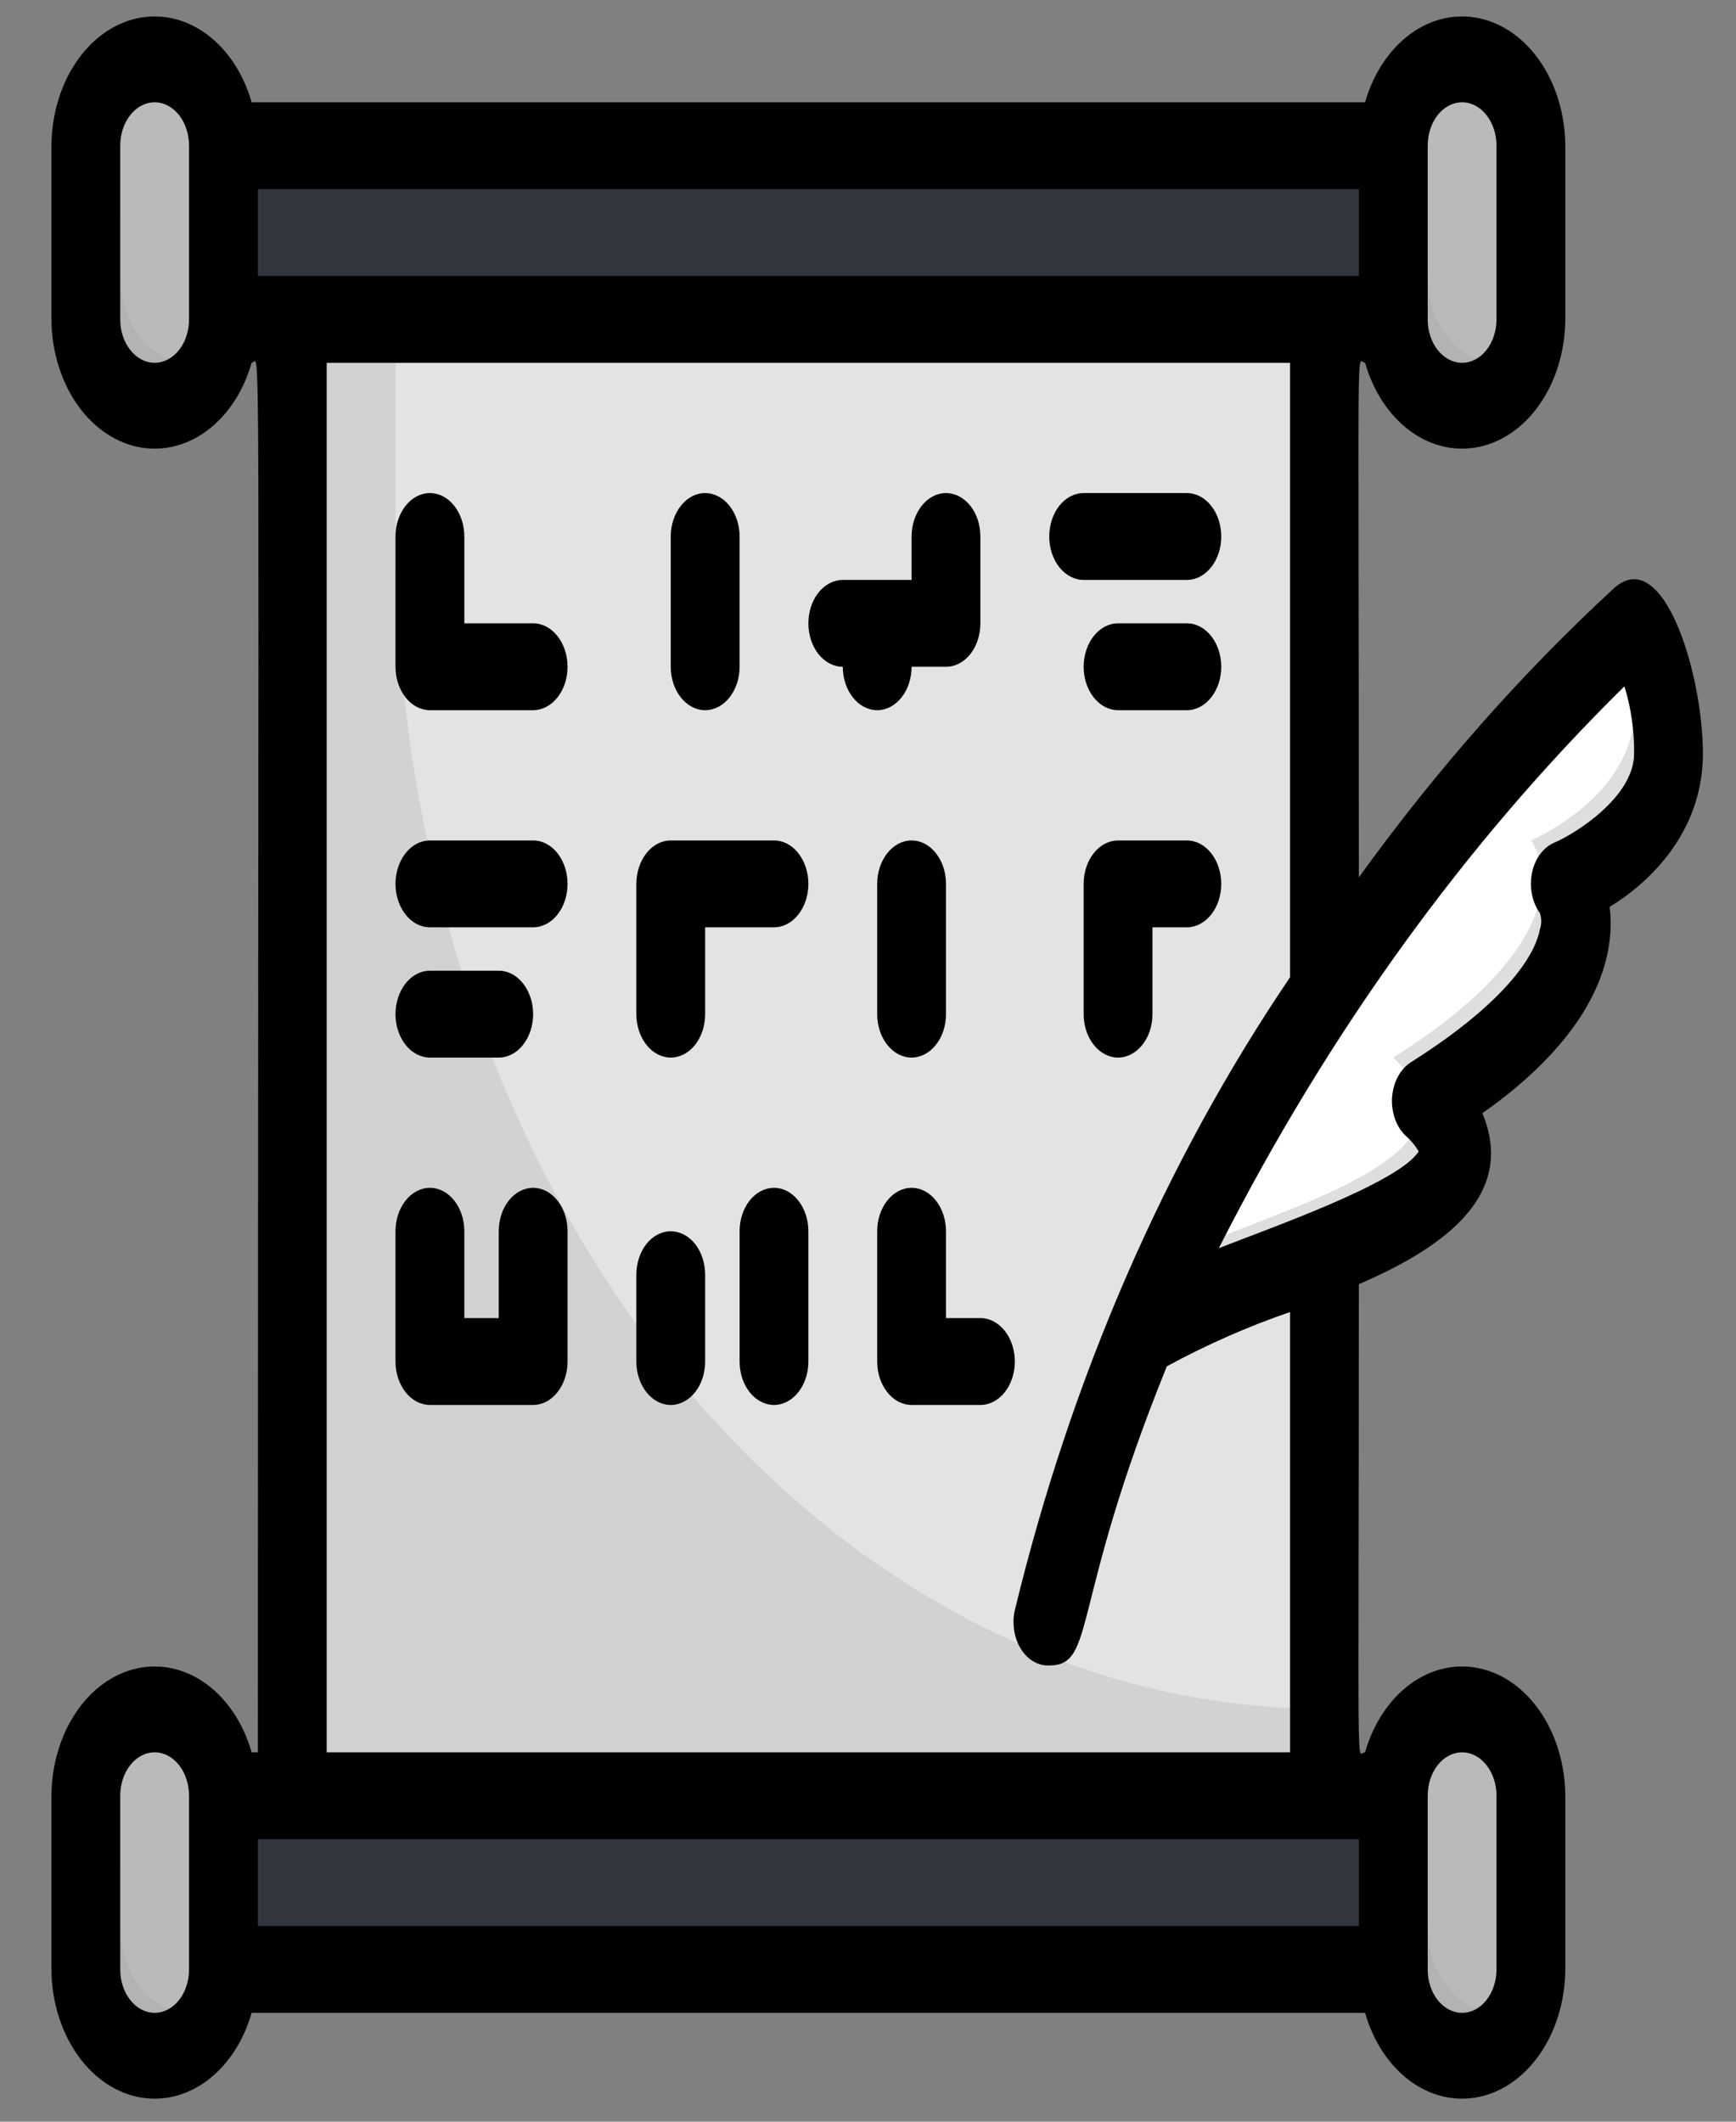 <svg width="27" height="33" viewBox="0 0 27 33" fill="none" xmlns="http://www.w3.org/2000/svg">
<rect x="0" y="0" width="27" height="33" fill="#808080" stroke="none"/>
<path d="M20.599 15.443C19.504 17.082 18.549 18.864 17.753 20.758C18.672 20.236 19.624 19.812 20.599 19.488V27.93H4.546V4.968H20.599V15.443Z" fill="#D2D2D2"/>
<path d="M20.6 15.443C19.504 17.082 18.549 18.864 17.753 20.758C18.672 20.236 19.625 19.812 20.6 19.488C20.6 26.985 20.546 26.58 20.6 26.58C16.768 26.58 13.093 24.659 10.383 21.239C7.674 17.819 6.151 13.181 6.151 8.345V4.968H20.6V15.443Z" fill="#E3E3E3"/>
<path d="M21.67 2.266H3.476V4.968H21.67V2.266Z" fill="#33363F"/>
<path d="M21.67 2.266V3.617H5.616C5.332 3.617 5.06 3.475 4.859 3.221C4.659 2.968 4.546 2.624 4.546 2.266H21.67Z" fill="#33363F"/>
<path d="M21.67 27.93H3.476V30.632H21.67V27.93Z" fill="#33363F"/>
<path d="M21.67 27.93V29.281H5.616C5.332 29.281 5.06 29.139 4.859 28.885C4.659 28.632 4.546 28.288 4.546 27.93H21.67Z" fill="#33363F"/>
<path d="M23.81 2.266C23.81 5.103 23.848 5.177 23.714 5.522C23.613 5.802 23.439 6.03 23.221 6.168C23.003 6.307 22.754 6.347 22.515 6.282C22.277 6.218 22.063 6.052 21.909 5.813C21.756 5.574 21.671 5.276 21.67 4.968V2.266C21.67 1.908 21.783 1.564 21.983 1.311C22.184 1.058 22.456 0.916 22.74 0.916C23.024 0.916 23.296 1.058 23.497 1.311C23.698 1.564 23.81 1.908 23.81 2.266Z" fill="#B3B3B3"/>
<path d="M23.81 2.266C23.81 5.103 23.848 5.177 23.714 5.521C23.551 5.614 23.373 5.653 23.195 5.636C23.017 5.619 22.845 5.547 22.695 5.424C22.545 5.302 22.422 5.135 22.336 4.937C22.25 4.739 22.205 4.518 22.205 4.292C22.205 1.456 22.168 1.381 22.301 1.037C22.464 0.945 22.643 0.905 22.821 0.922C22.999 0.939 23.171 1.012 23.32 1.134C23.471 1.256 23.594 1.424 23.679 1.622C23.765 1.819 23.81 2.041 23.81 2.266Z" fill="#BABABA"/>
<path d="M3.475 2.266C3.475 5.103 3.513 5.177 3.379 5.522C3.278 5.802 3.104 6.03 2.886 6.168C2.668 6.307 2.419 6.347 2.181 6.282C1.942 6.218 1.728 6.052 1.574 5.813C1.421 5.574 1.336 5.276 1.335 4.968V2.266C1.335 1.908 1.448 1.564 1.648 1.311C1.849 1.058 2.121 0.916 2.405 0.916C2.689 0.916 2.961 1.058 3.162 1.311C3.363 1.564 3.475 1.908 3.475 2.266Z" fill="#B3B3B3"/>
<path d="M3.475 2.266C3.475 5.103 3.513 5.177 3.379 5.521C3.216 5.614 3.038 5.653 2.86 5.636C2.682 5.619 2.51 5.547 2.36 5.424C2.21 5.302 2.087 5.135 2.001 4.937C1.915 4.739 1.87 4.518 1.87 4.292C1.87 1.456 1.833 1.381 1.966 1.037C2.129 0.945 2.308 0.905 2.486 0.922C2.664 0.939 2.836 1.012 2.986 1.134C3.136 1.256 3.259 1.424 3.344 1.622C3.43 1.819 3.475 2.041 3.475 2.266Z" fill="#BABABA"/>
<path d="M23.81 27.93C23.81 30.767 23.848 30.841 23.714 31.186C23.613 31.466 23.439 31.694 23.221 31.832C23.003 31.971 22.754 32.011 22.515 31.946C22.277 31.882 22.063 31.716 21.909 31.477C21.756 31.238 21.671 30.94 21.67 30.632V27.93C21.67 27.572 21.783 27.229 21.983 26.975C22.184 26.722 22.456 26.58 22.74 26.58C23.024 26.58 23.296 26.722 23.497 26.975C23.698 27.229 23.81 27.572 23.81 27.93Z" fill="#B3B3B3"/>
<path d="M23.81 27.93C23.81 30.767 23.848 30.841 23.714 31.186C23.551 31.278 23.373 31.318 23.195 31.301C23.017 31.284 22.845 31.211 22.695 31.089C22.545 30.966 22.422 30.799 22.336 30.601C22.25 30.403 22.205 30.182 22.205 29.957C22.205 27.12 22.168 27.046 22.301 26.701C22.464 26.609 22.643 26.569 22.821 26.586C22.999 26.603 23.171 26.676 23.32 26.798C23.471 26.921 23.594 27.088 23.679 27.286C23.765 27.484 23.81 27.705 23.81 27.93Z" fill="#BABABA"/>
<path d="M3.475 27.93C3.475 30.767 3.513 30.841 3.379 31.186C3.278 31.466 3.104 31.694 2.886 31.832C2.668 31.971 2.419 32.011 2.181 31.946C1.942 31.882 1.728 31.716 1.574 31.477C1.421 31.238 1.336 30.94 1.335 30.632V27.93C1.335 27.572 1.448 27.229 1.648 26.975C1.849 26.722 2.121 26.58 2.405 26.58C2.689 26.58 2.961 26.722 3.162 26.975C3.363 27.229 3.475 27.572 3.475 27.93Z" fill="#B3B3B3"/>
<path d="M3.475 27.93C3.475 30.767 3.513 30.841 3.379 31.186C3.216 31.278 3.038 31.318 2.86 31.301C2.682 31.284 2.51 31.211 2.36 31.089C2.21 30.966 2.087 30.799 2.001 30.601C1.915 30.403 1.87 30.182 1.87 29.957C1.87 27.12 1.833 27.046 1.966 26.701C2.129 26.609 2.308 26.569 2.486 26.586C2.664 26.603 2.836 26.676 2.986 26.798C3.136 26.921 3.259 27.088 3.344 27.286C3.43 27.484 3.475 27.705 3.475 27.93Z" fill="#BABABA"/>
<path d="M24.345 13.748C24.345 13.748 25.415 15.098 22.204 17.124C24.114 18.934 19.213 19.664 17.752 20.758C17.928 20.332 18.116 19.914 18.287 19.508C20.299 15.26 23.74 11.046 25.415 9.695C25.787 10.263 25.978 10.986 25.95 11.721C25.95 13.072 24.345 13.748 24.345 13.748Z" fill="#DEDEDE"/>
<path d="M23.81 13.072C23.81 13.072 24.88 14.423 21.669 16.449C23.226 17.928 20.251 18.684 18.309 19.508C20.123 15.762 22.484 12.482 25.265 9.844C25.371 10.23 25.421 10.637 25.415 11.046C25.415 12.397 23.81 13.072 23.81 13.072Z" fill="white"/>
<path d="M26.485 11.721C26.485 10.486 25.875 8.473 25.11 9.142C23.668 10.471 22.336 11.98 21.134 13.646C21.134 4.752 21.091 5.643 21.231 5.643C21.359 6.09 21.608 6.465 21.933 6.704C22.259 6.943 22.64 7.029 23.012 6.949C23.383 6.868 23.72 6.626 23.963 6.264C24.207 5.902 24.342 5.443 24.345 4.968V2.266C24.342 1.791 24.207 1.332 23.963 0.97C23.72 0.608 23.383 0.366 23.012 0.285C22.64 0.205 22.259 0.291 21.933 0.53C21.608 0.769 21.359 1.144 21.231 1.591H3.914C3.786 1.144 3.537 0.769 3.212 0.53C2.886 0.291 2.504 0.205 2.133 0.285C1.762 0.366 1.425 0.608 1.182 0.97C0.938 1.332 0.803 1.791 0.8 2.266V4.968C0.803 5.443 0.938 5.902 1.182 6.264C1.425 6.626 1.762 6.868 2.133 6.949C2.504 7.029 2.886 6.943 3.212 6.704C3.537 6.465 3.786 6.09 3.914 5.643C4.064 5.643 4.011 3.975 4.011 27.255H3.914C3.786 26.808 3.537 26.433 3.212 26.194C2.886 25.955 2.504 25.869 2.133 25.949C1.762 26.03 1.425 26.272 1.182 26.634C0.938 26.997 0.803 27.455 0.8 27.93V30.632C0.803 31.107 0.938 31.566 1.182 31.928C1.425 32.29 1.762 32.532 2.133 32.613C2.504 32.693 2.886 32.607 3.212 32.368C3.537 32.129 3.786 31.754 3.914 31.307H21.231C21.359 31.754 21.608 32.129 21.933 32.368C22.259 32.607 22.64 32.693 23.012 32.613C23.383 32.532 23.72 32.29 23.963 31.928C24.207 31.566 24.342 31.107 24.345 30.632V27.93C24.342 27.455 24.207 26.997 23.963 26.634C23.72 26.272 23.383 26.03 23.012 25.949C22.64 25.869 22.259 25.955 21.933 26.194C21.608 26.433 21.359 26.808 21.231 27.255C21.091 27.255 21.134 28.065 21.134 19.974C22.285 19.475 23.623 18.671 23.055 17.314C24.024 16.638 25.196 15.497 25.035 14.105C25.624 13.748 26.485 12.964 26.485 11.721ZM23.275 2.266V4.968C23.275 5.147 23.218 5.319 23.118 5.445C23.018 5.572 22.882 5.643 22.74 5.643C22.598 5.643 22.462 5.572 22.361 5.445C22.261 5.319 22.205 5.147 22.205 4.968V2.266C22.205 2.087 22.261 1.915 22.361 1.789C22.462 1.662 22.598 1.591 22.74 1.591C22.882 1.591 23.018 1.662 23.118 1.789C23.218 1.915 23.275 2.087 23.275 2.266ZM21.134 4.292H4.011V2.942H21.134V4.292ZM1.87 4.968V2.266C1.87 2.087 1.926 1.915 2.027 1.789C2.127 1.662 2.263 1.591 2.405 1.591C2.547 1.591 2.683 1.662 2.784 1.789C2.884 1.915 2.94 2.087 2.94 2.266V4.968C2.94 5.147 2.884 5.319 2.784 5.445C2.683 5.572 2.547 5.643 2.405 5.643C2.263 5.643 2.127 5.572 2.027 5.445C1.926 5.319 1.87 5.147 1.87 4.968ZM1.87 30.632V27.93C1.87 27.751 1.926 27.579 2.027 27.453C2.127 27.326 2.263 27.255 2.405 27.255C2.547 27.255 2.683 27.326 2.784 27.453C2.884 27.579 2.94 27.751 2.94 27.93V30.632C2.94 30.811 2.884 30.983 2.784 31.109C2.683 31.236 2.547 31.307 2.405 31.307C2.263 31.307 2.127 31.236 2.027 31.109C1.926 30.983 1.87 30.811 1.87 30.632ZM4.011 28.606H21.134V29.956H4.011V28.606ZM23.275 27.93V30.632C23.275 30.811 23.218 30.983 23.118 31.109C23.018 31.236 22.882 31.307 22.74 31.307C22.598 31.307 22.462 31.236 22.361 31.109C22.261 30.983 22.205 30.811 22.205 30.632V27.93C22.205 27.751 22.261 27.579 22.361 27.453C22.462 27.326 22.598 27.255 22.74 27.255C22.882 27.255 23.018 27.326 23.118 27.453C23.218 27.579 23.275 27.751 23.275 27.93ZM20.064 27.255H5.081V5.643H20.064V15.2C18.116 18.076 16.659 21.428 15.783 25.047C15.76 25.149 15.757 25.257 15.774 25.361C15.79 25.465 15.826 25.564 15.878 25.647C15.93 25.731 15.997 25.798 16.074 25.842C16.15 25.887 16.234 25.908 16.318 25.904C17.051 25.904 16.634 24.986 18.148 21.251C18.77 20.913 19.411 20.631 20.064 20.407V27.255ZM24.174 13.106C24.09 13.142 24.014 13.204 23.953 13.286C23.893 13.368 23.849 13.468 23.827 13.576C23.805 13.685 23.804 13.799 23.826 13.908C23.847 14.017 23.889 14.117 23.949 14.2C23.963 14.24 23.971 14.284 23.971 14.328C23.971 14.373 23.963 14.416 23.949 14.457C23.901 14.727 23.607 15.47 21.942 16.523C21.861 16.575 21.792 16.652 21.741 16.747C21.69 16.842 21.66 16.952 21.651 17.066C21.643 17.18 21.659 17.295 21.695 17.4C21.732 17.505 21.79 17.596 21.862 17.665C21.94 17.732 22.008 17.814 22.065 17.908C21.76 18.401 19.706 19.117 18.956 19.414C20.652 16.07 22.785 13.115 25.265 10.675C25.368 11.008 25.419 11.364 25.415 11.721C25.415 12.397 24.495 12.971 24.174 13.106Z" fill="black"/>
<path d="M8.292 9.695H7.222V8.345C7.222 8.165 7.165 7.994 7.065 7.867C6.965 7.74 6.828 7.669 6.686 7.669C6.545 7.669 6.408 7.74 6.308 7.867C6.208 7.994 6.151 8.165 6.151 8.345V10.371C6.151 10.55 6.208 10.722 6.308 10.848C6.408 10.975 6.545 11.046 6.686 11.046H8.292C8.434 11.046 8.57 10.975 8.67 10.848C8.771 10.722 8.827 10.55 8.827 10.371C8.827 10.192 8.771 10.02 8.67 9.893C8.57 9.766 8.434 9.695 8.292 9.695ZM11.503 10.371V8.345C11.503 8.165 11.446 7.994 11.346 7.867C11.245 7.74 11.109 7.669 10.967 7.669C10.825 7.669 10.689 7.74 10.589 7.867C10.489 7.994 10.432 8.165 10.432 8.345V10.371C10.432 10.55 10.489 10.722 10.589 10.848C10.689 10.975 10.825 11.046 10.967 11.046C11.109 11.046 11.245 10.975 11.346 10.848C11.446 10.722 11.503 10.55 11.503 10.371ZM16.854 9.02H18.459C18.601 9.02 18.737 8.949 18.837 8.822C18.938 8.695 18.994 8.524 18.994 8.345C18.994 8.165 18.938 7.994 18.837 7.867C18.737 7.74 18.601 7.669 18.459 7.669H16.854C16.712 7.669 16.576 7.74 16.475 7.867C16.375 7.994 16.319 8.165 16.319 8.345C16.319 8.524 16.375 8.695 16.475 8.822C16.576 8.949 16.712 9.02 16.854 9.02ZM18.459 9.695H17.389C17.247 9.695 17.111 9.766 17.011 9.893C16.91 10.02 16.854 10.192 16.854 10.371C16.854 10.55 16.91 10.722 17.011 10.848C17.111 10.975 17.247 11.046 17.389 11.046H18.459C18.601 11.046 18.737 10.975 18.837 10.848C18.938 10.722 18.994 10.55 18.994 10.371C18.994 10.192 18.938 10.02 18.837 9.893C18.737 9.766 18.601 9.695 18.459 9.695ZM12.038 13.072H10.432C10.29 13.072 10.154 13.143 10.054 13.27C9.954 13.397 9.897 13.568 9.897 13.748V15.774C9.897 15.953 9.954 16.125 10.054 16.251C10.154 16.378 10.29 16.449 10.432 16.449C10.574 16.449 10.71 16.378 10.811 16.251C10.911 16.125 10.967 15.953 10.967 15.774V14.423H12.038C12.18 14.423 12.316 14.352 12.416 14.225C12.516 14.098 12.573 13.927 12.573 13.748C12.573 13.568 12.516 13.397 12.416 13.27C12.316 13.143 12.18 13.072 12.038 13.072ZM13.643 13.748V15.774C13.643 15.953 13.699 16.125 13.8 16.251C13.9 16.378 14.036 16.449 14.178 16.449C14.32 16.449 14.456 16.378 14.556 16.251C14.657 16.125 14.713 15.953 14.713 15.774V13.748C14.713 13.568 14.657 13.397 14.556 13.27C14.456 13.143 14.32 13.072 14.178 13.072C14.036 13.072 13.9 13.143 13.8 13.27C13.699 13.397 13.643 13.568 13.643 13.748ZM18.459 13.072H17.389C17.247 13.072 17.111 13.143 17.011 13.27C16.91 13.397 16.854 13.568 16.854 13.748V15.774C16.854 15.953 16.91 16.125 17.011 16.251C17.111 16.378 17.247 16.449 17.389 16.449C17.531 16.449 17.667 16.378 17.767 16.251C17.868 16.125 17.924 15.953 17.924 15.774V14.423H18.459C18.601 14.423 18.737 14.352 18.837 14.225C18.938 14.098 18.994 13.927 18.994 13.748C18.994 13.568 18.938 13.397 18.837 13.27C18.737 13.143 18.601 13.072 18.459 13.072ZM8.292 13.072H6.686C6.545 13.072 6.408 13.143 6.308 13.27C6.208 13.397 6.151 13.568 6.151 13.748C6.151 13.927 6.208 14.098 6.308 14.225C6.408 14.352 6.545 14.423 6.686 14.423H8.292C8.434 14.423 8.57 14.352 8.67 14.225C8.771 14.098 8.827 13.927 8.827 13.748C8.827 13.568 8.771 13.397 8.67 13.27C8.57 13.143 8.434 13.072 8.292 13.072ZM6.686 16.449H7.757C7.899 16.449 8.035 16.378 8.135 16.251C8.235 16.125 8.292 15.953 8.292 15.774C8.292 15.595 8.235 15.423 8.135 15.296C8.035 15.169 7.899 15.098 7.757 15.098H6.686C6.545 15.098 6.408 15.169 6.308 15.296C6.208 15.423 6.151 15.595 6.151 15.774C6.151 15.953 6.208 16.125 6.308 16.251C6.408 16.378 6.545 16.449 6.686 16.449ZM14.178 10.371H14.713C14.855 10.371 14.991 10.3 15.092 10.173C15.192 10.046 15.248 9.874 15.248 9.695V8.345C15.248 8.165 15.192 7.994 15.092 7.867C14.991 7.74 14.855 7.669 14.713 7.669C14.571 7.669 14.435 7.74 14.335 7.867C14.235 7.994 14.178 8.165 14.178 8.345V9.02H13.108C12.966 9.02 12.83 9.091 12.729 9.218C12.629 9.344 12.573 9.516 12.573 9.695C12.573 9.874 12.629 10.046 12.729 10.173C12.83 10.3 12.966 10.371 13.108 10.371C13.108 10.55 13.164 10.722 13.265 10.848C13.365 10.975 13.501 11.046 13.643 11.046C13.785 11.046 13.921 10.975 14.021 10.848C14.122 10.722 14.178 10.55 14.178 10.371ZM15.248 20.501H14.713V19.151C14.713 18.971 14.657 18.8 14.556 18.673C14.456 18.546 14.32 18.475 14.178 18.475C14.036 18.475 13.9 18.546 13.8 18.673C13.699 18.8 13.643 18.971 13.643 19.151V21.177C13.643 21.356 13.699 21.527 13.8 21.654C13.9 21.781 14.036 21.852 14.178 21.852H15.248C15.39 21.852 15.526 21.781 15.627 21.654C15.727 21.527 15.784 21.356 15.784 21.177C15.784 20.997 15.727 20.826 15.627 20.699C15.526 20.572 15.39 20.501 15.248 20.501ZM11.503 19.151V21.177C11.503 21.356 11.559 21.527 11.659 21.654C11.76 21.781 11.896 21.852 12.038 21.852C12.18 21.852 12.316 21.781 12.416 21.654C12.516 21.527 12.573 21.356 12.573 21.177V19.151C12.573 18.971 12.516 18.8 12.416 18.673C12.316 18.546 12.18 18.475 12.038 18.475C11.896 18.475 11.76 18.546 11.659 18.673C11.559 18.8 11.503 18.971 11.503 19.151ZM9.897 19.826V21.177C9.897 21.356 9.954 21.527 10.054 21.654C10.154 21.781 10.29 21.852 10.432 21.852C10.574 21.852 10.71 21.781 10.811 21.654C10.911 21.527 10.967 21.356 10.967 21.177V19.826C10.967 19.647 10.911 19.475 10.811 19.348C10.71 19.222 10.574 19.151 10.432 19.151C10.29 19.151 10.154 19.222 10.054 19.348C9.954 19.475 9.897 19.647 9.897 19.826ZM7.757 19.151V20.501H7.222V19.151C7.222 18.971 7.165 18.8 7.065 18.673C6.965 18.546 6.828 18.475 6.686 18.475C6.545 18.475 6.408 18.546 6.308 18.673C6.208 18.8 6.151 18.971 6.151 19.151V21.177C6.151 21.356 6.208 21.527 6.308 21.654C6.408 21.781 6.545 21.852 6.686 21.852H8.292C8.434 21.852 8.57 21.781 8.67 21.654C8.771 21.527 8.827 21.356 8.827 21.177V19.151C8.827 18.971 8.771 18.8 8.67 18.673C8.57 18.546 8.434 18.475 8.292 18.475C8.15 18.475 8.014 18.546 7.913 18.673C7.813 18.8 7.757 18.971 7.757 19.151Z" fill="black"/>
</svg>

